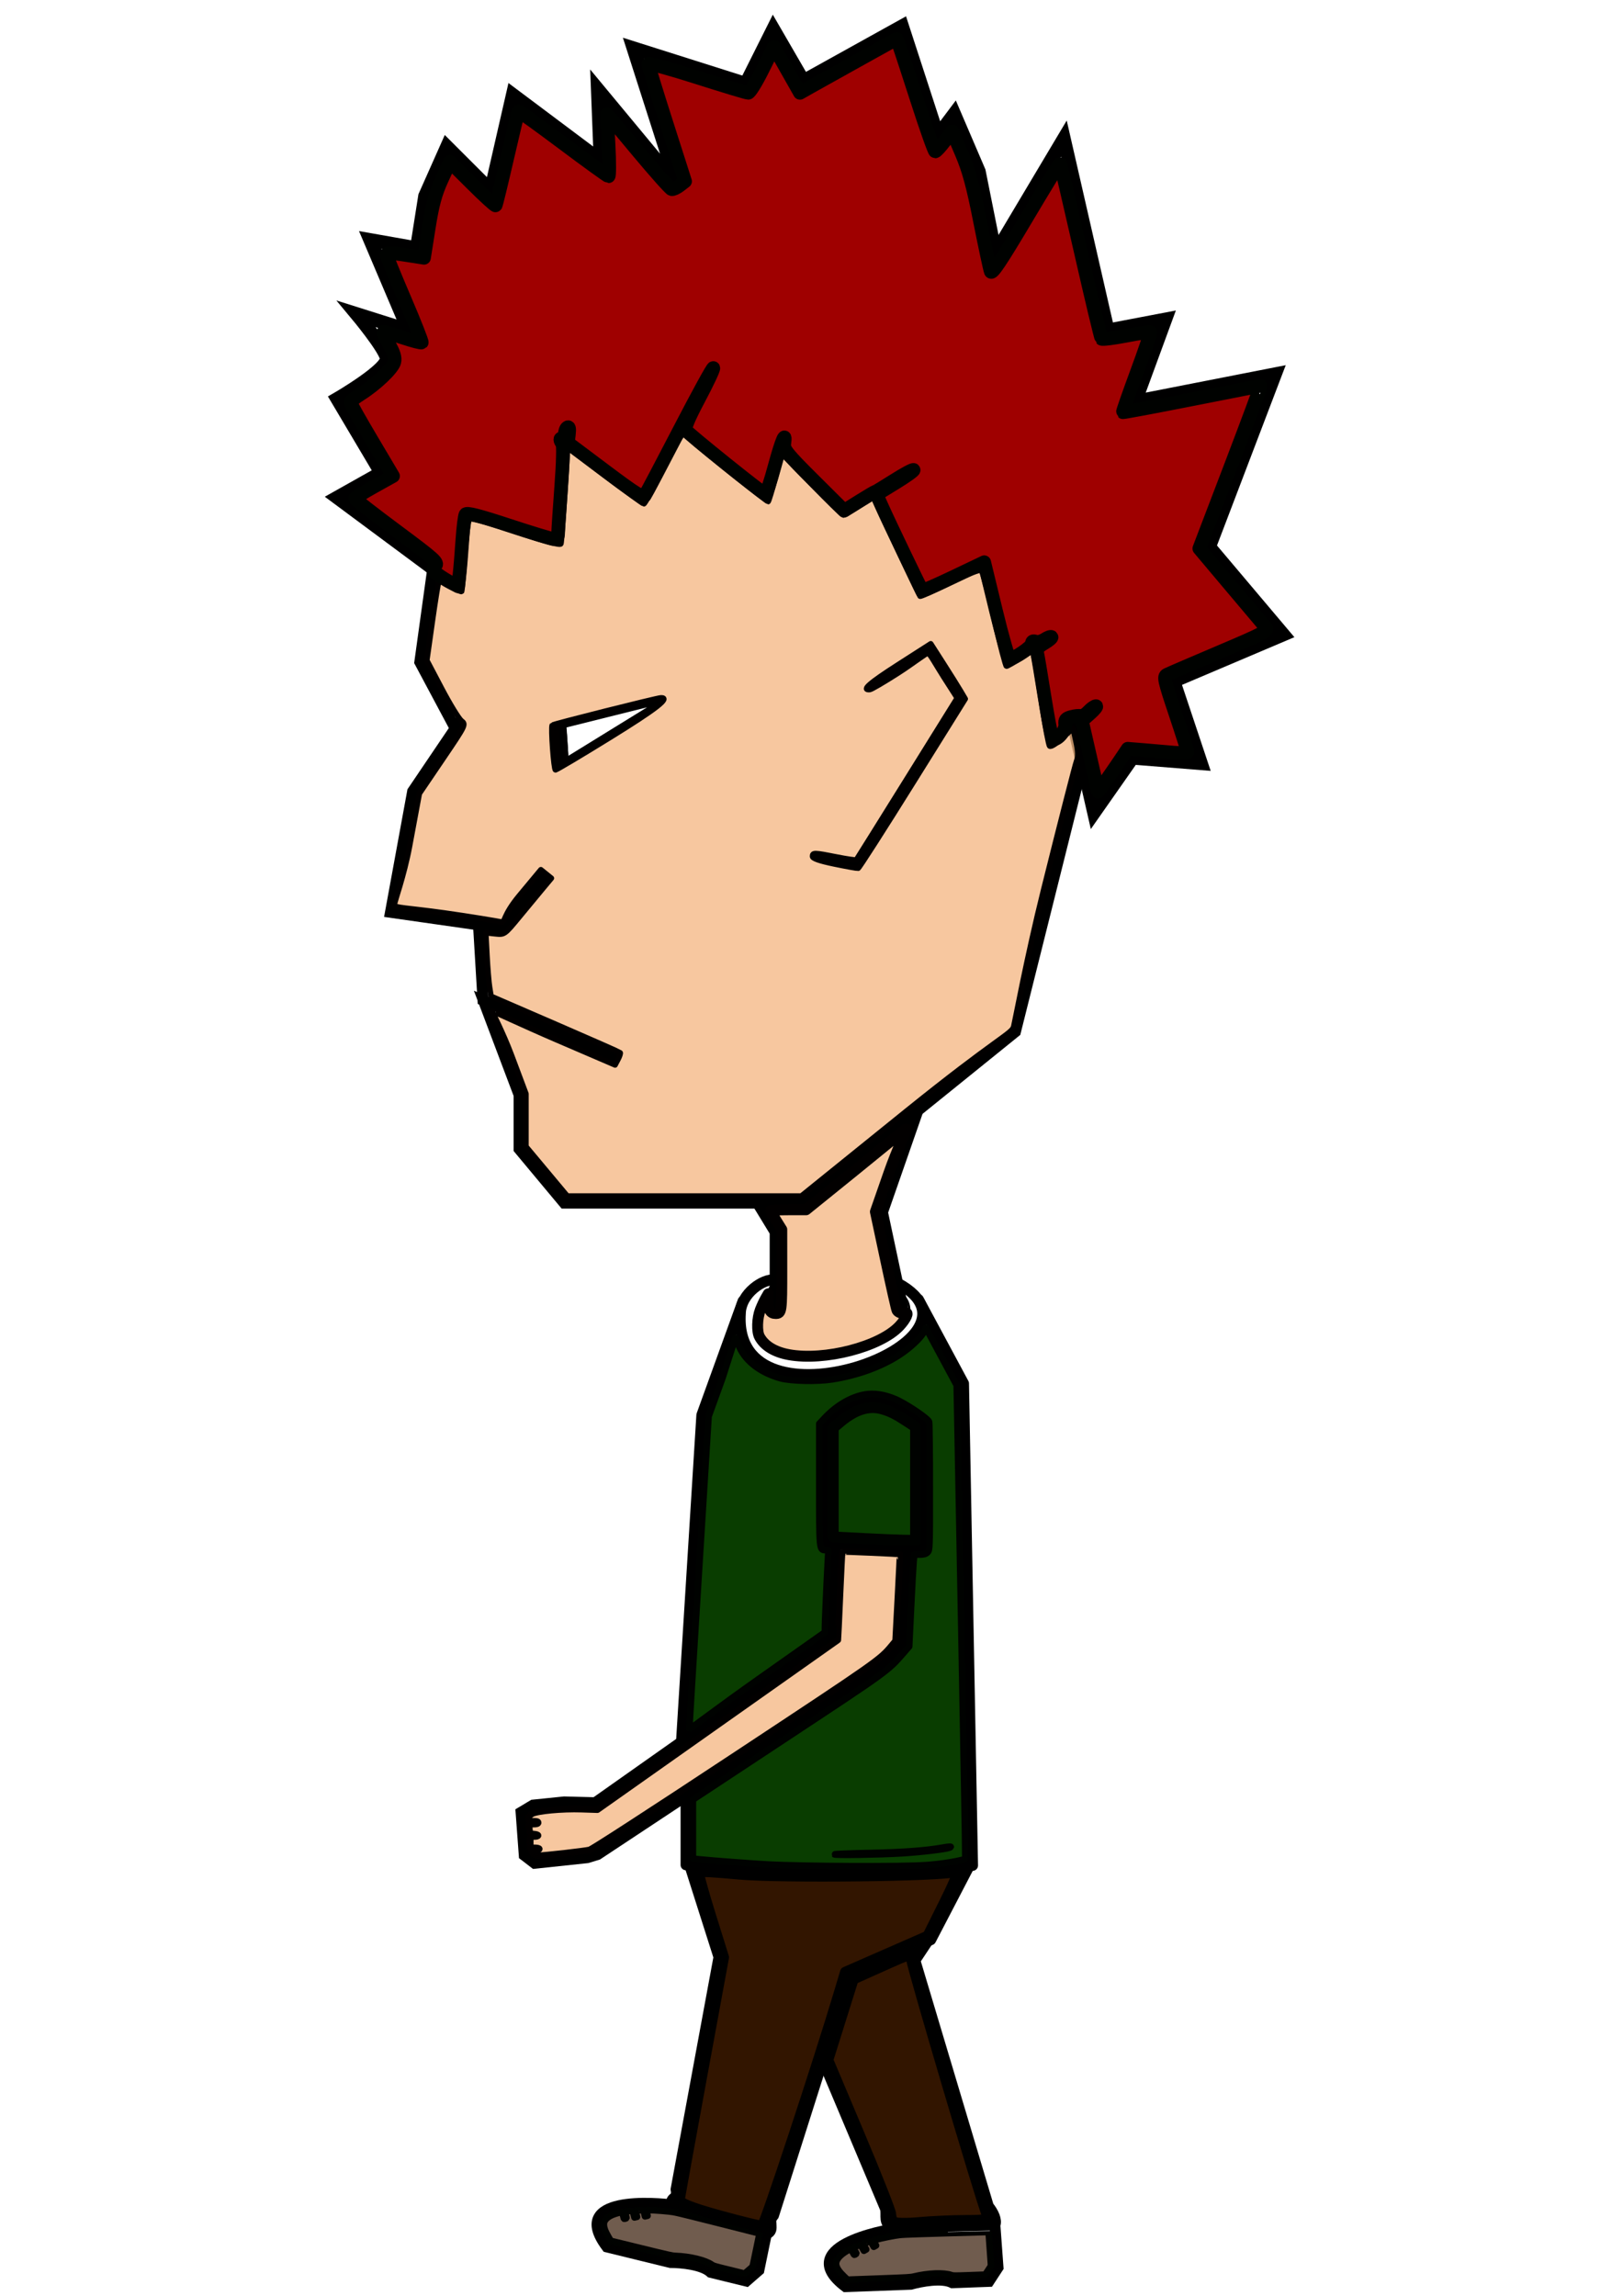 <?xml version="1.0" encoding="UTF-8" standalone="no"?>
<!-- Created with Inkscape (http://www.inkscape.org/) -->

<svg
   xmlns:dc="http://purl.org/dc/elements/1.1/"
   xmlns:cc="http://creativecommons.org/ns#"
   xmlns:rdf="http://www.w3.org/1999/02/22-rdf-syntax-ns#"
   xmlns:svg="http://www.w3.org/2000/svg"
   xmlns="http://www.w3.org/2000/svg"
   xmlns:sodipodi="http://sodipodi.sourceforge.net/DTD/sodipodi-0.dtd"
   xmlns:inkscape="http://www.inkscape.org/namespaces/inkscape"
   width="744.094"
   height="1052.362"
   id="svg2"
   inkscape:label="Pozadí"
   version="1.1"
   inkscape:version="0.48.4 r9939"
   sodipodi:docname="3.zlý panáček_krok2.svg">
  <defs
     id="defs4812">
    <inkscape:path-effect
       effect="skeletal"
       id="path-effect4467"
       is_visible="true"
       pattern="m -43.803,330.573 c 0,-2.76 2.24,-5 5,-5 2.76,0 5,2.24 5,5 0,2.76 -2.24,5 -5,5 -2.76,0 -5,-2.24 -5,-5 z"
       copytype="single_stretched"
       prop_scale="1"
       scale_y_rel="false"
       spacing="0"
       normal_offset="0"
       tang_offset="0"
       prop_units="false"
       vertical_pattern="false"
       fuse_tolerance="0" />
    <inkscape:path-effect
       effect="skeletal"
       id="path-effect4463"
       is_visible="true"
       pattern="m -43.803,330.573 c 0,-2.76 2.24,-5 5,-5 2.76,0 5,2.24 5,5 0,2.76 -2.24,5 -5,5 -2.76,0 -5,-2.24 -5,-5 z"
       copytype="single_stretched"
       prop_scale="1"
       scale_y_rel="false"
       spacing="0"
       normal_offset="0"
       tang_offset="0"
       prop_units="false"
       vertical_pattern="false"
       fuse_tolerance="0" />
    <inkscape:path-effect
       effect="skeletal"
       id="path-effect4459"
       is_visible="true"
       pattern="m -43.803,330.573 c 0,-2.76 2.24,-5 5,-5 2.76,0 5,2.24 5,5 0,2.76 -2.24,5 -5,5 -2.76,0 -5,-2.24 -5,-5 z"
       copytype="single_stretched"
       prop_scale="1"
       scale_y_rel="false"
       spacing="0"
       normal_offset="0"
       tang_offset="0"
       prop_units="false"
       vertical_pattern="false"
       fuse_tolerance="0" />
    <inkscape:path-effect
       effect="skeletal"
       id="path-effect4455"
       is_visible="true"
       pattern="m -43.803,330.573 c 0,-2.76 2.24,-5 5,-5 2.76,0 5,2.24 5,5 0,2.76 -2.24,5 -5,5 -2.76,0 -5,-2.24 -5,-5 z"
       copytype="single_stretched"
       prop_scale="1"
       scale_y_rel="false"
       spacing="0"
       normal_offset="0"
       tang_offset="0"
       prop_units="false"
       vertical_pattern="false"
       fuse_tolerance="0" />
    <inkscape:path-effect
       effect="skeletal"
       id="path-effect4447"
       is_visible="true"
       pattern="m -43.803,330.573 c 0,-2.76 2.24,-5 5,-5 2.76,0 5,2.24 5,5 0,2.76 -2.24,5 -5,5 -2.76,0 -5,-2.24 -5,-5 z"
       copytype="single_stretched"
       prop_scale="1"
       scale_y_rel="false"
       spacing="0"
       normal_offset="0"
       tang_offset="0"
       prop_units="false"
       vertical_pattern="false"
       fuse_tolerance="0" />
    <inkscape:path-effect
       effect="skeletal"
       id="path-effect4443"
       is_visible="true"
       pattern="m -43.803,330.573 c 0,-2.76 2.24,-5 5,-5 2.76,0 5,2.24 5,5 0,2.76 -2.24,5 -5,5 -2.76,0 -5,-2.24 -5,-5 z"
       copytype="single_stretched"
       prop_scale="1"
       scale_y_rel="false"
       spacing="0"
       normal_offset="0"
       tang_offset="0"
       prop_units="false"
       vertical_pattern="false"
       fuse_tolerance="0" />
    <inkscape:path-effect
       effect="skeletal"
       id="path-effect4439"
       is_visible="true"
       pattern="m -43.803,330.573 c 0,-2.76 2.24,-5 5,-5 2.76,0 5,2.24 5,5 0,2.76 -2.24,5 -5,5 -2.76,0 -5,-2.24 -5,-5 z"
       copytype="single_stretched"
       prop_scale="1"
       scale_y_rel="false"
       spacing="0"
       normal_offset="0"
       tang_offset="0"
       prop_units="false"
       vertical_pattern="false"
       fuse_tolerance="0" />
  </defs>
  <sodipodi:namedview
     id="base"
     pagecolor="#ffffff"
     bordercolor="#666666"
     borderopacity="1.0"
     inkscape:pageopacity="0.0"
     inkscape:pageshadow="2"
     inkscape:zoom="0.62240929"
     inkscape:cx="372.04724"
     inkscape:cy="526.18109"
     inkscape:document-units="px"
     inkscape:current-layer="layer1"
     showgrid="false"
     inkscape:window-width="1440"
     inkscape:window-height="850"
     inkscape:window-x="-8"
     inkscape:window-y="-8"
     inkscape:window-maximized="1" />
  <g
     inkscape:label="Vrstva 1"
     inkscape:groupmode="layer"
     id="layer1">
    <path
       style="fill:none;stroke:#000000;stroke-width:5;stroke-linecap:round;stroke-linejoin:round;stroke-miterlimit:4;stroke-opacity:1;stroke-dasharray:none"
       d="m 420.526,509.938 -15.926,45.732 9.23,43.418"
       id="path4500"
       inkscape:connector-curvature="0"
       sodipodi:nodetypes="ccc" />
    <path
       style="fill:none;stroke:#000000;stroke-width:5;stroke-linecap:round;stroke-linejoin:round;stroke-miterlimit:4;stroke-opacity:1;stroke-dasharray:none"
       d="m 347.439,551.756 7.937,13.015 0,34.317"
       id="path4502"
       inkscape:connector-curvature="0"
       sodipodi:nodetypes="ccc" />
    <path
       style="fill:none;stroke:#000000;stroke-width:1px;stroke-linecap:butt;stroke-linejoin:miter;stroke-opacity:1"
       d="m 354.799,587.761 c -41.589,57.972 87.033,31.743 57.684,4.032"
       id="path4506"
       inkscape:connector-curvature="0"
       sodipodi:nodetypes="cc" />
    <path
       sodipodi:nodetypes="ccc"
       inkscape:connector-curvature="0"
       id="path4508"
       d="m 355.174,586.768 c -5.074,-0.926 -15.585,6.184 -15.74,15.302 -3.782,57.654 120.836,12.669 72.399,-13.733"
       style="fill:none;stroke:#000000;stroke-width:5;stroke-linecap:butt;stroke-linejoin:miter;stroke-miterlimit:4;stroke-opacity:1;stroke-dasharray:none" />
    <path
       style="fill:none;stroke:#000000;stroke-width:1px;stroke-linecap:butt;stroke-linejoin:miter;stroke-opacity:1"
       d="m 197.378,262.379 13.827,8.372 2.514,-35.582 42.739,14.652 3.771,-54.42"
       id="path4965"
       inkscape:connector-curvature="0" />
    <path
       style="fill:none;stroke:#000000;stroke-width:1px;stroke-linecap:butt;stroke-linejoin:miter;stroke-opacity:1"
       d="m 256.459,201.172 38.775,29.392 32.09,-62.792"
       id="path4967"
       inkscape:connector-curvature="0" />
    <path
       style="fill:none;stroke:#000000;stroke-width:1px;stroke-linecap:butt;stroke-linejoin:miter;stroke-opacity:1"
       d="m 311.768,196.657 40.225,32.652 7.542,-28.884"
       id="path4969"
       inkscape:connector-curvature="0"
       sodipodi:nodetypes="ccc" />
    <path
       style="fill:none;stroke:#000000;stroke-width:1px;stroke-linecap:butt;stroke-linejoin:miter;stroke-opacity:1"
       d="m 357.233,205.448 29.232,30.14 33.408,-20.786"
       id="path4971"
       inkscape:connector-curvature="0" />
    <path
       style="fill:none;stroke:#000000;stroke-width:1px;stroke-linecap:butt;stroke-linejoin:miter;stroke-opacity:1"
       d="m 399.982,225.541 22.459,47.235 28.369,-14.17 10.638,46.054 21.277,-12.99"
       id="path4973"
       inkscape:connector-curvature="0" />
    <path
       style="fill:none;stroke:#000000;stroke-width:1px;stroke-linecap:butt;stroke-linejoin:miter;stroke-opacity:1"
       d="m 473.925,293.357 7.542,48.978 21.37,-18.838"
       id="path4975"
       inkscape:connector-curvature="0" />
    <path
       style="fill:none;stroke:#000000;stroke-width:6.25;stroke-linecap:butt;stroke-linejoin:miter;stroke-miterlimit:4;stroke-opacity:1;stroke-dasharray:none"
       d="m 491.523,328.521 10.056,43.955 17.598,-25.117 31.426,2.512 -12.57,-37.675 50.281,-21.349 -33.94,-40.187 30.169,-79.118 -64.109,12.558 13.827,-37.675 -26.398,5.023 -20.112,-87.909 -31.426,52.746 -7.542,-37.675 -11.313,-26.373 -7.542,10.047 -16.341,-50.234 -45.253,25.117 -13.827,-23.861 -12.57,25.117 -51.538,-16.326 20.112,62.792 -36.454,-43.955 1.257,32.652 -40.225,-30.14 -10.056,43.955 -20.112,-20.094 -10.056,22.605 -3.771,23.861 -21.37,-3.768 17.598,41.443 -23.884,-7.535 c 0,0 12.57,15.07 13.827,20.094 1.257,5.023 -22.627,18.838 -22.627,18.838 l 20.112,33.908 -20.112,11.303 43.996,32.652"
       id="path4977"
       inkscape:connector-curvature="0"
       sodipodi:nodetypes="ccccccccccccccccccccccccccccccccscccc" />
    <path
       style="fill:none;stroke:#000000;stroke-width:5;stroke-linecap:butt;stroke-linejoin:miter;stroke-miterlimit:4;stroke-opacity:1;stroke-dasharray:none"
       d="m 198.152,262.402 -5.689,41.079 16.55,31.003"
       id="path3051"
       inkscape:connector-curvature="0"
       sodipodi:nodetypes="ccc" />
    <path
       style="fill:none;stroke:#000000;stroke-width:5;stroke-linecap:butt;stroke-linejoin:miter;stroke-miterlimit:4;stroke-opacity:1;stroke-dasharray:none"
       d="m 211.082,330.35 -21.905,32.404 -10.162,55.438 50.686,7.234 20.688,-24.802"
       id="path3053"
       inkscape:connector-curvature="0"
       sodipodi:nodetypes="ccccc" />
    <path
       style="fill:none;stroke:#000000;stroke-width:5;stroke-linecap:butt;stroke-linejoin:miter;stroke-miterlimit:4;stroke-opacity:1;stroke-dasharray:none"
       d="m 219.357,423.875 2.069,34.62 62.064,26.869 -61.806,-26.611 16.292,43.146 0,24.802 20.688,24.802 109.647,0 97.234,-78.541 31.032,-124.012"
       id="path3055"
       inkscape:connector-curvature="0"
       sodipodi:nodetypes="cccccccccc" />
    <path
       style="fill:none;stroke:#000000;stroke-width:5;stroke-linecap:round;stroke-linejoin:round;stroke-miterlimit:4;stroke-opacity:1;stroke-dasharray:none"
       d="m 314.523,823.296 0,31.52 c 41.089,4.417 88.903,5.473 131.369,0.258 l -4.138,-220.896 -20.688,-38.495"
       id="path3059"
       inkscape:connector-curvature="0"
       sodipodi:nodetypes="ccccc" />
    <path
       style="fill:none;stroke:#000000;stroke-width:5;stroke-linecap:round;stroke-linejoin:round;stroke-miterlimit:4;stroke-opacity:1;stroke-dasharray:none"
       d="m 378.656,653.813 c 18.429,-20.142 31.43,-10.453 44.479,-1.033 l 0,56.839 -44.479,-2.067 z"
       id="path3061"
       inkscape:connector-curvature="0"
       sodipodi:nodetypes="ccccc" />
    <path
       style="fill:none;stroke:#000000;stroke-width:5;stroke-linecap:round;stroke-linejoin:round;stroke-miterlimit:4;stroke-opacity:1;stroke-dasharray:none"
       d="m 316.071,854.506 13.548,42.589 -19.676,106.507 c 0.446,1.862 0.004,2.947 -0.702,3.801 -1.547,0.835 -1.794,2.38 -0.846,4.579 l 43.717,11.7 c 1.91,-1.104 1.343,-2.855 1.375,-4.45 -0.211,-1.109 -0.141,-2.276 1.143,-3.699 l 34.936,-110.059 37.131,-16.311 17.575,-33.742"
       id="path3063"
       inkscape:connector-curvature="0"
       sodipodi:nodetypes="ccccccccccc" />
    <path
       style="fill:none;stroke:#000000;stroke-width:5;stroke-linecap:butt;stroke-linejoin:miter;stroke-miterlimit:4;stroke-opacity:1;stroke-dasharray:none"
       d="m 351.908,1021.284 -3.978,19.339 -5.739,4.99 -16.338,-3.997 c -3.932,-3.677 -13.646,-4.498 -18.472,-4.519 l -29.133,-7.128 c -17.935,-23.807 22.586,-20.309 31.032,-19.114"
       id="path3067"
       inkscape:connector-curvature="0"
       sodipodi:nodetypes="ccccccc" />
    <path
       style="fill:none;stroke:#000000;stroke-width:5;stroke-linecap:butt;stroke-linejoin:miter;stroke-miterlimit:4;stroke-opacity:1;stroke-dasharray:none"
       d="m 382.984,707.216 -1.829,42.749 -108.252,76.363 -14.263,-0.365 -14.263,1.461 -5.486,3.288 1.463,19.73 4.754,3.654 24.137,-2.558 4.754,-1.461 130.927,-86.593 8.777,-9.865 2.286,-44.21"
       id="path3069"
       inkscape:connector-curvature="0"
       sodipodi:nodetypes="ccccccccccccc" />
    <path
       style="fill:none;stroke:#000000;stroke-width:1;stroke-linecap:butt;stroke-linejoin:miter;stroke-miterlimit:4;stroke-opacity:1;stroke-dasharray:none"
       d="m 239.623,835.827 7.314,-0.365"
       id="path3071"
       inkscape:connector-curvature="0" />
    <path
       style="fill:none;stroke:#000000;stroke-width:1;stroke-linecap:butt;stroke-linejoin:miter;stroke-miterlimit:4;stroke-opacity:1;stroke-dasharray:none"
       d="m 239.623,841.308 7.314,0"
       id="path3073"
       inkscape:connector-curvature="0" />
    <path
       style="fill:none;stroke:#000000;stroke-width:1;stroke-linecap:butt;stroke-linejoin:miter;stroke-miterlimit:4;stroke-opacity:1;stroke-dasharray:none"
       d="m 240.158,847.519 6.976,0"
       id="path3075"
       inkscape:connector-curvature="0" />
    <path
       style="fill:none;stroke:#000000;stroke-width:5;stroke-linecap:round;stroke-linejoin:round;stroke-miterlimit:4;stroke-opacity:1;stroke-dasharray:none"
       d="m 312.454,797.977 9.31,-149.331 18.878,-52.188"
       id="path3077"
       inkscape:connector-curvature="0"
       sodipodi:nodetypes="ccc" />
    <path
       style="fill:none;stroke:#000000;stroke-width:2.5;stroke-linecap:butt;stroke-linejoin:miter;stroke-miterlimit:4;stroke-opacity:1;stroke-dasharray:none"
       d="m 255.562,351.018 -1.034,-17.568 49.651,-12.401 z"
       id="path3083"
       inkscape:connector-curvature="0"
       sodipodi:nodetypes="cccc" />
    <path
       style="fill:none;stroke:#000000;stroke-width:2.5;stroke-linecap:butt;stroke-linejoin:miter;stroke-miterlimit:4;stroke-opacity:1;stroke-dasharray:none"
       d="m 397.275,315.882 28.963,-18.602 14.482,22.735 -47.583,76.474 -20.688,-4.134"
       id="path3085"
       inkscape:connector-curvature="0" />
    <path
       style="fill:none;stroke:#000000;stroke-width:1px;stroke-linecap:butt;stroke-linejoin:miter;stroke-opacity:1"
       d="m 259.182,332.417 1.034,16.018"
       id="path3087"
       inkscape:connector-curvature="0" />
    <path
       style="fill:#000000;fill-opacity:1;fill-rule:nonzero;stroke:#020000;stroke-width:2.2;stroke-linecap:round;stroke-linejoin:round;stroke-miterlimit:4;stroke-opacity:1;stroke-dasharray:none"
       d="m 255.669,342.004 c -0.204,-4.11 -0.239,-7.687 -0.077,-7.947 0.161,-0.261 0.866,-0.584 1.566,-0.717 1.429,-0.273 1.479,-0.044 2.12,9.727 0.302,4.608 0.283,4.715 -0.999,5.555 -0.719,0.471 -1.517,0.856 -1.773,0.856 -0.256,0 -0.633,-3.363 -0.836,-7.473 z"
       id="path3089"
       inkscape:connector-curvature="0" />
    <path
       style="fill:none;stroke:#000000;stroke-width:0.5;stroke-linecap:round;stroke-linejoin:miter;stroke-miterlimit:4;stroke-opacity:1;stroke-dasharray:none"
       d="m 373.214,849.949 c 31.786,3.243 42.872,2.537 53.35,1.715"
       id="path3865"
       inkscape:connector-curvature="0"
       sodipodi:nodetypes="cc" />
    <path
       style="fill:none;stroke:#000000;stroke-width:1px;stroke-linecap:butt;stroke-linejoin:miter;stroke-opacity:1"
       d="m 283.03,1011.203 c 2.702,0.182 2.984,3.223 3.667,5.787"
       id="path3883"
       inkscape:connector-curvature="0"
       sodipodi:nodetypes="cc" />
    <path
       style="fill:none;stroke:#000000;stroke-width:1px;stroke-linecap:butt;stroke-linejoin:miter;stroke-opacity:1"
       d="m 292.641,1010.006 c 2.702,0.182 2.984,3.223 3.667,5.787"
       id="path3883-1"
       inkscape:connector-curvature="0"
       sodipodi:nodetypes="cc" />
    <path
       style="fill:none;stroke:#000000;stroke-width:1;stroke-linecap:butt;stroke-linejoin:miter;stroke-miterlimit:4;stroke-opacity:1;stroke-dasharray:none"
       d="m 287.81,1010.517 c 2.702,0.182 2.984,3.223 3.667,5.787"
       id="path3883-7"
       inkscape:connector-curvature="0"
       sodipodi:nodetypes="cc" />
    <path
       style="fill:#f4b581;fill-opacity:0.761;fill-rule:nonzero;stroke:#020000;stroke-width:2.5;stroke-linecap:round;stroke-linejoin:round;stroke-miterlimit:4;stroke-opacity:1;stroke-dasharray:none"
       d="m 250.616,536.891 -9.476,-11.334 0,-12.097 0,-12.097 -6.724,-17.919 c -3.698,-9.856 -8.802,-19.741 -8.802,-19.935 0,-0.194 14.297,6.564 29.231,12.987 l 27.153,11.678 1.374,-2.618 c 0.756,-1.44 1.183,-2.809 0.949,-3.043 -0.234,-0.234 -13.644,-6.146 -29.8,-13.137 l -29.375,-12.712 -0.664,-4.081 c -0.365,-2.245 -0.908,-8.785 -1.207,-14.535 l -0.544,-10.454 4.291,0.46 c 4.266,0.458 4.329,0.414 10.958,-7.631 3.667,-4.45 8.503,-10.29 10.745,-12.978 l 4.078,-4.886 -2.416,-1.954 -2.416,-1.954 -9.824,11.811 c -7.823,9.405 -6.516,12.543 -8.209,12.157 -1.169,-0.267 -15.06,-2.597 -26.296,-4.161 -16.783,-2.337 -22.922,-2.306 -22.916,-3.654 0.004,-0.902 4.534,-13.4 7.019,-26.757 l 4.518,-24.286 10.725,-15.824 c 10.676,-15.754 10.715,-15.832 8.54,-17.568 -1.202,-0.959 -5.256,-7.578 -9.009,-14.708 l -6.824,-12.964 2.539,-17.94 c 1.396,-9.867 2.741,-18.142 2.987,-18.388 0.247,-0.246 2.601,0.812 5.231,2.352 2.631,1.54 4.959,2.624 5.174,2.409 0.215,-0.215 0.897,-7.577 1.514,-16.36 0.618,-8.783 1.544,-16.39 2.06,-16.905 0.559,-0.559 9.119,1.793 21.252,5.839 13.837,4.614 20.445,6.382 20.721,5.544 0.223,-0.677 1.013,-10.897 1.754,-22.713 l 1.348,-21.482 17.068,12.946 c 9.387,7.12 17.414,12.95 17.837,12.956 0.423,0.006 3.991,-6.384 7.929,-14.199 3.938,-7.815 7.865,-15.14 8.727,-16.277 1.542,-2.034 1.621,-2.016 5.001,1.139 3.926,3.665 34.677,28.314 35.323,28.314 0.234,0 1.741,-4.956 3.348,-11.013 l 2.922,-11.013 13.756,14.113 c 7.566,7.762 14.058,14.113 14.427,14.113 0.369,0 3.637,-1.872 7.262,-4.159 l 6.591,-4.159 3.456,7.518 c 7.515,16.35 17.49,37.512 17.889,37.954 0.232,0.257 6.451,-2.516 13.819,-6.162 8.386,-4.149 13.742,-6.257 14.318,-5.634 0.507,0.547 3.149,10.645 5.871,22.439 2.723,11.794 5.245,21.444 5.605,21.444 0.36,0 3.194,-1.602 6.296,-3.559 l 5.641,-3.559 0.697,2.784 c 0.383,1.531 1.961,11.155 3.506,21.386 1.545,10.231 3.193,19.026 3.661,19.544 0.488,0.541 2.953,-0.993 5.783,-3.6 l 4.933,-4.542 1.359,6.118 c 0.965,4.345 1.053,6.885 0.306,8.767 -0.579,1.457 -7.371,27.994 -15.094,58.971 -7.722,30.977 -13.233,60.895 -13.771,62.927 -0.861,3.258 -7.861,5.339 -49.795,39.203 l -47.571,38.416 -53.642,0 -53.642,0 z m 167.755,-177.783 24.174,-38.754 -2.138,-3.617 c -1.176,-1.989 -4.737,-7.675 -7.913,-12.635 l -5.774,-9.018 -14.869,9.535 c -13.318,8.54 -17.068,11.836 -13.066,11.485 0.731,-0.064 6.595,-3.499 13.031,-7.634 6.436,-4.135 12.742,-9.032 13.565,-9.096 0.825,-0.064 3.9,5.667 7.298,10.971 l 6.167,9.626 -22.943,36.878 c -12.618,20.283 -23.111,37.061 -23.316,37.283 -0.205,0.223 -4.225,-0.359 -8.933,-1.293 -10.382,-2.059 -11.146,-2.078 -11.146,-0.279 0,0.961 3.244,2.087 10.085,3.499 5.547,1.145 10.427,2.019 10.844,1.942 0.417,-0.077 11.637,-17.579 24.933,-38.894 z M 279.654,338.04 c 21.307,-13.162 27.868,-18.265 23.367,-18.176 -1.746,0.035 -49.526,12.045 -49.844,12.529 -0.698,1.063 0.718,20.514 1.492,20.514 0.505,0 11.748,-6.69 24.984,-14.867 z"
       id="path3796"
       inkscape:connector-curvature="0"
       sodipodi:nodetypes="ccccssscssscsscssscccscscscssscssssssscscscssssscssscscssssscsssscssssscccccscsscscscscscssscsscss" />
    <path
       style="fill:#f4b581;fill-opacity:0.761;fill-rule:nonzero;stroke:#020000;stroke-width:5;stroke-linecap:round;stroke-linejoin:round;stroke-miterlimit:4;stroke-opacity:1;stroke-dasharray:none"
       d="m 361.714,620.959 c -6.554,-1.188 -11.226,-4.027 -13.495,-8.202 -1.309,-2.408 -1.128,-8.531 0.366,-12.383 0.642,-1.654 1.723,-3.98 2.402,-5.167 l 1.236,-2.159 0.006,3.488 c 0.008,3.893 1.006,5.555 3.339,5.555 2.778,0 2.875,-0.691 2.863,-20.396 l -0.011,-18.099 -2.575,-4.126 c -1.416,-2.269 -2.575,-4.304 -2.575,-4.521 0,-0.218 3.666,-0.398 8.146,-0.4 l 8.146,-0.005 21.981,-17.769 c 12.09,-9.773 24.148,-19.763 24.256,-19.66 0.108,0.103 -4.71,10.379 -8.169,20.295 l -6.288,18.029 4.717,22.159 c 2.594,12.187 4.934,22.565 5.201,23.062 0.544,1.015 2.635,1.698 3.815,1.246 1.869,-0.717 0.307,2.729 -2.688,5.927 -8.911,9.518 -34.302,16.096 -50.672,13.129 l 0,0 z"
       id="path3798"
       inkscape:connector-curvature="0"
       sodipodi:nodetypes="csssccssccsccscscscssccc" />
    <path
       style="fill:#f4b581;fill-opacity:0.761;fill-rule:nonzero;stroke:#020000;stroke-width:3;stroke-linecap:round;stroke-linejoin:round;stroke-miterlimit:4;stroke-opacity:1;stroke-dasharray:none"
       d="m 244.48,849.685 c -1.236,-1.365 -1.076,-1.639 0.954,-1.639 0.996,0 1.81,-0.233 1.81,-0.517 0,-0.284 -0.931,-0.517 -2.069,-0.517 l -2.069,0 0,-2.584 0,-2.584 1.81,0 c 2.427,0 2.321,-0.929 -0.129,-1.131 -1.883,-0.156 -1.944,-0.225 -2.099,-2.356 l -0.159,-2.196 2.099,0 c 1.406,0 2.099,-0.228 2.099,-0.69 0,-0.475 -0.686,-0.677 -2.198,-0.646 -1.999,0.041 -2.198,-0.07 -2.198,-1.218 0,-0.865 0.502,-1.556 1.594,-2.193 2.294,-1.338 13.755,-2.405 22.714,-2.113 l 7.241,0.236 55.082,-38.873 c 30.295,-21.38 55.121,-38.898 55.167,-38.929 0.047,-0.03 0.479,-9.124 0.96,-20.207 0.481,-11.084 0.946,-20.229 1.034,-20.323 0.156,-0.168 26.261,0.973 26.476,1.157 0.06,0.051 -0.366,9.034 -0.947,19.962 l -1.056,19.868 -1.718,2.069 c -5.442,6.553 -6.055,6.984 -71.641,50.297 -40.261,26.588 -65.694,43.073 -66.978,43.411 -2.056,0.541 -20.781,2.662 -23.501,2.662 -0.783,0 -1.808,-0.425 -2.279,-0.945 z"
       id="path3806"
       inkscape:connector-curvature="0" />
    <path
       style="fill:#093d00;fill-opacity:1;fill-rule:nonzero;stroke:#000200;stroke-width:5;stroke-linecap:round;stroke-linejoin:round;stroke-miterlimit:4;stroke-opacity:1;stroke-dasharray:none"
       d="m 396.748,705.272 c -6.827,-0.361 -12.937,-0.677 -13.577,-0.701 l -1.164,-0.045 0,-25.022 0,-25.022 3.491,-2.907 c 6.723,-5.599 12.966,-7.473 19.027,-5.713 3.798,1.103 6.129,2.267 11.229,5.607 l 4.008,2.625 0,25.991 0,25.991 -5.301,-0.074 c -2.916,-0.041 -10.887,-0.369 -17.714,-0.73 z"
       id="path3812"
       inkscape:connector-curvature="0" />
    <path
       style="fill:#093d00;fill-opacity:1;fill-rule:nonzero;stroke:#000200;stroke-width:3;stroke-linecap:round;stroke-linejoin:round;stroke-miterlimit:4;stroke-opacity:1;stroke-dasharray:none"
       d="m 352.594,854.678 c -8.115,-0.445 -25.289,-1.732 -31.679,-2.373 l -3.233,-0.325 0,-13.518 0,-13.518 44.092,-29.098 c 45.025,-29.714 45.345,-29.946 52.163,-37.789 l 2.9,-3.336 0.861,-17.827 c 0.474,-9.805 1,-19.28 1.169,-21.056 l 0.307,-3.229 2.526,0 c 1.836,0 2.808,-0.282 3.56,-1.033 1.01,-1.009 1.034,-1.718 1.027,-29.84 -0.004,-15.844 -0.15,-29.339 -0.324,-29.989 -0.403,-1.504 -10.664,-8.4 -15.543,-10.446 -5.113,-2.144 -9.688,-2.83 -13.938,-2.091 -6.308,1.098 -13.037,5.045 -18.446,10.823 l -2.428,2.593 0,27.81 c 0,30.345 -0.023,30.107 2.902,30.107 l 1.291,0 -0.302,5.555 c -0.497,9.128 -1.302,27.616 -1.303,29.936 l -8.6e-4,2.163 -30.84,21.755 c -16.962,11.965 -31.132,22.742 -31.265,22.609 -0.133,-0.133 1.93,-33.282 4.362,-72.324 l 4.422,-70.985 6.31,-17.427 5.945,-18.523 1.955,4.343 c 2.993,6.65 10.035,11.707 18.682,14.107 4.821,1.338 16.861,1.606 23.737,0.529 11.593,-1.816 22.623,-5.823 30.873,-11.215 4.923,-3.218 9.818,-7.811 11.207,-10.515 l 0.935,-1.821 7.051,13.121 7.051,13.121 2.05,108.447 c 1.127,59.646 1.98,108.525 1.896,108.621 -0.273,0.308 -6.927,2.003 -17.273,2.848 -11.835,0.966 -59.547,0.513 -72.698,-0.208 z m 60.513,-5.133 c 8.831,-0.523 20.401,-1.88 22.189,-2.602 1.533,-0.619 0.09,-0.617 -3.346,0.005 -7.363,1.333 -18.188,2.124 -33.177,2.424 -9.021,0.18 -16.314,0.47 -16.206,0.644 0.27,0.437 20.466,0.125 30.54,-0.472 l 0,3e-5 z"
       id="path3822"
       inkscape:connector-curvature="0"
       sodipodi:nodetypes="cscccsscsscssscssscsscsccscscccssssscccscscccscscccc" />
    <path
       style="fill:#321500;fill-opacity:0.694;fill-rule:nonzero;stroke:#000200;stroke-width:3;stroke-linecap:round;stroke-linejoin:round;stroke-miterlimit:4;stroke-opacity:1;stroke-dasharray:none"
       d="m 278.892,1025.229 c -1.548,-2.632 -2.142,-4.389 -2.014,-5.958 0.173,-2.131 2.522,-3.863 6.666,-4.914 l 1.691,-0.429 0.256,0.87 c 0.141,0.479 0.323,1.199 0.404,1.601 0.146,0.72 0.156,0.729 0.717,0.594 0.313,-0.076 0.583,-0.198 0.601,-0.272 0.019,-0.075 -0.123,-0.748 -0.313,-1.499 -0.19,-0.75 -0.262,-1.412 -0.158,-1.47 0.319,-0.18 3.044,-0.408 3.24,-0.272 0.102,0.07 0.345,0.768 0.54,1.55 l 0.354,1.421 0.589,-0.142 0.589,-0.142 -0.32,-1.385 c -0.176,-0.762 -0.31,-1.424 -0.299,-1.471 0.011,-0.048 0.599,-0.112 1.306,-0.145 2.449,-0.112 2.215,-0.234 2.612,1.36 l 0.353,1.415 0.59,-0.142 0.59,-0.142 -0.281,-1.211 c -0.155,-0.666 -0.234,-1.24 -0.177,-1.274 0.368,-0.223 5.803,0.054 10.11,0.516 2.856,0.306 3.166,0.378 22.269,5.187 10.655,2.683 19.374,4.887 19.374,4.899 5.8e-4,0.154 -2.651,13.082 -2.873,14.003 l -0.302,1.256 -1.81,1.566 -1.81,1.566 -7.084,-1.733 c -6.607,-1.616 -7.137,-1.772 -7.879,-2.295 -2.998,-2.118 -9.959,-3.818 -16.696,-4.074 -1.632,-0.064 -2.653,-0.289 -15.726,-3.488 l -13.98,-3.421 -1.131,-1.922 0,0 z"
       id="path3828"
       inkscape:connector-curvature="0"
       sodipodi:nodetypes="cccccccccccccccccsccccsccccccccsccccccc" />
    <path
       style="fill:#9f0000;fill-opacity:1;fill-rule:nonzero;stroke:#000200;stroke-width:6.25;stroke-linecap:round;stroke-linejoin:round;stroke-miterlimit:4;stroke-opacity:1;stroke-dasharray:none"
       d="m 499.731,346.653 -3.711,-16.242 3.781,-3.341 c 2.08,-1.837 3.28,-3.36 2.668,-3.384 -0.612,-0.024 -2.174,1.086 -3.472,2.466 -1.298,1.38 -2.892,2.312 -3.542,2.072 -0.651,-0.24 -2.579,-0.055 -4.286,0.411 -2.512,0.687 -3.045,1.333 -2.8,3.39 0.374,3.131 -4.564,8.396 -5.879,6.27 -0.447,-0.722 -2.083,-9.313 -3.638,-19.091 -1.554,-9.778 -3.06,-18.759 -3.347,-19.958 -0.402,-1.683 0.35,-2.692 3.305,-4.434 2.104,-1.24 3.575,-2.506 3.268,-2.813 -0.307,-0.307 -1.696,0.188 -3.088,1.099 -1.392,0.911 -3.294,1.363 -4.227,1.005 -1.112,-0.426 -1.697,-0.112 -1.697,0.912 0,1.465 -7.996,6.926 -10.141,6.926 -0.539,0 -3.391,-9.953 -6.338,-22.117 l -5.358,-22.117 -14.012,6.684 c -7.707,3.676 -14.189,6.507 -14.405,6.291 -0.487,-0.486 -15.303,-31.365 -18.556,-38.673 l -2.378,-5.343 8.756,-5.365 c 4.816,-2.951 8.517,-5.604 8.224,-5.896 -0.293,-0.292 -4.29,1.852 -8.884,4.766 -4.593,2.914 -8.542,5.297 -8.775,5.297 -0.233,0 -3.511,1.934 -7.286,4.299 l -6.863,4.299 -13.943,-13.858 c -12.145,-12.072 -13.892,-14.224 -13.547,-16.7 0.927,-6.663 -1.133,-1.92 -4.377,10.076 -1.921,7.105 -3.84,12.918 -4.264,12.918 -0.977,0 -35.282,-27.559 -36.524,-29.342 -0.62,-0.889 1.363,-5.629 6.031,-14.42 3.825,-7.203 6.8,-13.521 6.612,-14.04 -0.188,-0.519 -7.091,12.083 -15.341,28.005 -8.249,15.922 -15.475,29.628 -16.058,30.459 -0.866,1.235 -4.177,-0.83 -18.168,-11.331 l -17.109,-12.841 0.454,-3.888 c 0.316,-2.708 0.101,-3.67 -0.71,-3.169 -0.64,0.395 -1.164,1.881 -1.164,3.302 0,1.459 -0.45,2.306 -1.034,1.945 -1.279,-0.789 -1.368,0.779 -0.12,2.119 0.53,0.57 0.331,8.791 -0.475,19.584 -0.764,10.231 -1.408,19.881 -1.431,21.444 -0.028,1.901 -0.591,2.842 -1.701,2.842 -0.912,0 -10.281,-2.838 -20.82,-6.307 -13.912,-4.579 -19.37,-5.97 -19.922,-5.077 -0.418,0.676 -1.077,5.956 -1.463,11.732 -0.386,5.776 -0.977,12.924 -1.313,15.883 l -0.611,5.381 -3.225,-1.666 c -1.774,-0.916 -4.5,-2.608 -6.06,-3.76 -2.591,-1.913 -2.697,-2.247 -1.232,-3.864 1.483,-1.638 0.172,-2.833 -17.594,-16.048 -10.558,-7.853 -19.197,-14.558 -19.197,-14.9 0,-0.342 3.928,-2.806 8.728,-5.476 l 8.728,-4.855 -9.762,-16.464 c -5.369,-9.055 -9.761,-16.84 -9.76,-17.3 8.7e-4,-0.46 2.086,-2.152 4.634,-3.76 7.082,-4.47 14.713,-11.741 15.466,-14.735 0.491,-1.956 -0.183,-4.206 -2.481,-8.274 -1.736,-3.073 -2.805,-5.587 -2.375,-5.587 0.43,0 4.42,1.211 8.867,2.69 4.447,1.48 8.3,2.476 8.562,2.215 0.262,-0.262 -3.259,-9.186 -7.824,-19.832 -4.565,-10.646 -8.3,-19.844 -8.3,-20.44 0,-1.047 2.397,-0.901 12.981,0.792 l 4.189,0.67 2.175,-13.792 c 1.666,-10.564 3.054,-15.714 5.931,-22.006 l 3.757,-8.214 10.276,10.228 c 5.652,5.625 10.465,10.019 10.697,9.764 0.231,-0.255 2.607,-9.992 5.279,-21.637 2.672,-11.645 5.016,-21.33 5.209,-21.523 0.193,-0.193 9.393,6.429 20.444,14.714 11.052,8.285 20.429,15.064 20.838,15.064 0.409,0 0.417,-6.394 0.017,-14.21 l -0.727,-14.21 14.234,17.052 c 7.829,9.378 14.764,17.164 15.411,17.302 0.647,0.138 2.295,-0.616 3.663,-1.675 l 2.487,-1.925 -8.435,-26.373 c -4.639,-14.505 -8.435,-26.833 -8.435,-27.396 0,-0.562 10.017,2.177 22.261,6.087 12.243,3.91 22.843,7.11 23.556,7.11 0.712,0 3.653,-4.737 6.535,-10.528 l 5.239,-10.528 5.972,10.538 5.972,10.538 5.316,-3.007 c 2.924,-1.654 12.899,-7.217 22.169,-12.364 l 16.853,-9.357 0.986,2.59 c 0.542,1.424 4.349,13.029 8.459,25.788 4.11,12.759 7.815,23.198 8.233,23.198 0.418,0 2.344,-2.073 4.281,-4.607 l 3.521,-4.607 4.28,10.033 c 3.302,7.74 5.235,14.874 8.463,31.218 2.301,11.652 4.516,22.016 4.924,23.031 0.556,1.386 4.571,-4.607 16.124,-24.068 8.461,-14.252 15.518,-25.779 15.681,-25.614 0.164,0.164 4.368,18.203 9.342,40.086 4.974,21.883 9.319,40.072 9.656,40.42 0.336,0.348 5.408,-0.286 11.27,-1.408 5.862,-1.123 10.85,-1.85 11.083,-1.617 0.234,0.233 -2.568,8.518 -6.226,18.41 -3.658,9.892 -6.524,18.112 -6.37,18.266 0.154,0.154 14.335,-2.498 31.514,-5.893 17.179,-3.395 31.405,-6.172 31.613,-6.172 0.209,0 -6.025,16.771 -13.854,37.27 l -14.234,37.27 14.522,17.244 c 7.987,9.484 15.174,18.003 15.971,18.93 1.31,1.524 -0.724,2.608 -21.098,11.256 -12.401,5.263 -23.329,9.968 -24.284,10.454 -1.559,0.793 -1.162,2.598 3.879,17.645 3.089,9.219 5.615,17.18 5.615,17.692 0,0.517 -2.877,0.664 -6.465,0.332 -3.556,-0.329 -9.723,-0.863 -13.706,-1.187 l -7.241,-0.588 -3.459,5.154 c -1.902,2.835 -4.96,7.263 -6.794,9.84 l -3.335,4.686 -3.711,-16.242 0,0 z"
       id="path3830"
       inkscape:connector-curvature="0" />
    <path
       style="fill:none;stroke:#000000;stroke-width:5;stroke-linecap:round;stroke-linejoin:round;stroke-miterlimit:4;stroke-opacity:1;stroke-dasharray:none"
       d="m 424.733,890.682 -5.285,7.947 33.674,112.673 c 2.333,2.886 3.936,6.34 3.013,8.658 l -46.579,1.136 c -4.829,-1.683 -2.832,-5.64 -3.603,-8.676 l -28.65,-67.993"
       id="path3839"
       inkscape:connector-curvature="0"
       sodipodi:nodetypes="ccccccc" />
    <path
       style="fill:none;stroke:#000000;stroke-width:5;stroke-linecap:butt;stroke-linejoin:miter;stroke-miterlimit:4;stroke-opacity:1;stroke-dasharray:none"
       d="m 456.116,1019.699 1.449,19.69 -4.16,6.367 -16.809,0.613 c -4.786,-2.464 -14.355,-0.604 -19.005,0.693 l -29.972,1.092 c -23.75,-18.01 16.187,-25.701 24.639,-26.856"
       id="path3067-8"
       inkscape:connector-curvature="0"
       sodipodi:nodetypes="ccccccc" />
    <path
       style="fill:none;stroke:#000000;stroke-width:1px;stroke-linecap:butt;stroke-linejoin:miter;stroke-opacity:1"
       d="m 387.101,1028.795 c 2.649,-0.562 3.75,2.287 5.107,4.567"
       id="path3883-8"
       inkscape:connector-curvature="0"
       sodipodi:nodetypes="cc" />
    <path
       style="fill:none;stroke:#000000;stroke-width:1px;stroke-linecap:butt;stroke-linejoin:miter;stroke-opacity:1"
       d="m 396.021,1025.021 c 2.649,-0.562 3.75,2.287 5.107,4.567"
       id="path3883-1-2"
       inkscape:connector-curvature="0"
       sodipodi:nodetypes="cc" />
    <path
       style="fill:none;stroke:#000000;stroke-width:1;stroke-linecap:butt;stroke-linejoin:miter;stroke-miterlimit:4;stroke-opacity:1;stroke-dasharray:none"
       d="m 391.512,1026.831 c 2.649,-0.562 3.75,2.287 5.107,4.567"
       id="path3883-7-4"
       inkscape:connector-curvature="0"
       sodipodi:nodetypes="cc" />
    <path
       style="fill:#321500;fill-opacity:0.694;fill-rule:nonzero;stroke:#000200;stroke-width:3;stroke-linecap:round;stroke-linejoin:round;stroke-miterlimit:4;stroke-opacity:1;stroke-dasharray:none"
       d="m 386.947,1043.418 c -2.208,-2.11 -3.258,-3.638 -3.563,-5.182 -0.415,-2.098 1.372,-4.404 5.072,-6.547 l 1.51,-0.875 0.484,0.767 c 0.266,0.422 0.637,1.066 0.826,1.431 0.337,0.653 0.349,0.658 0.851,0.376 0.28,-0.158 0.507,-0.349 0.504,-0.425 -0.003,-0.077 -0.323,-0.686 -0.711,-1.356 -0.388,-0.67 -0.637,-1.287 -0.553,-1.371 0.258,-0.26 2.817,-1.223 3.043,-1.145 0.117,0.039 0.541,0.645 0.942,1.344 l 0.729,1.271 0.528,-0.298 0.528,-0.298 -0.686,-1.245 c -0.377,-0.685 -0.687,-1.285 -0.689,-1.334 -0.002,-0.049 0.546,-0.271 1.217,-0.495 2.325,-0.776 2.067,-0.83 2.884,0.595 l 0.726,1.265 0.529,-0.298 0.528,-0.298 -0.601,-1.089 c -0.33,-0.599 -0.564,-1.129 -0.518,-1.177 0.293,-0.315 5.598,-1.532 9.867,-2.262 2.831,-0.484 3.149,-0.5 22.84,-1.086 10.983,-0.326 19.972,-0.585 19.975,-0.573 0.043,0.148 1.019,13.309 1.057,14.256 l 0.052,1.29 -1.314,2 -1.314,2 -7.288,0.266 c -6.797,0.248 -7.35,0.243 -8.206,-0.058 -3.463,-1.22 -10.623,-0.956 -17.174,0.636 -1.588,0.384 -2.631,0.446 -16.081,0.936 l -14.383,0.524 -1.612,-1.541 0,0 z"
       id="path3828-5"
       inkscape:connector-curvature="0"
       sodipodi:nodetypes="cccccccccccccccccsccccsccccccccsccccccc" />
    <path
       style="fill:#321500;fill-opacity:1;fill-rule:nonzero;stroke:#000000;stroke-width:5;stroke-linecap:round;stroke-linejoin:round;stroke-miterlimit:4;stroke-opacity:1;stroke-dasharray:none"
       d="m 329.631,1015.592 c -13.373,-3.708 -18.389,-5.773 -18.159,-7.473 0.175,-1.292 4.805,-26.774 10.288,-56.627 l 9.97,-54.277 -6.034,-19.332 c -3.319,-10.632 -5.763,-19.602 -5.432,-19.933 0.331,-0.331 8.538,0.156 18.239,1.082 18.57,1.772 94.232,0.92 99.267,-1.118 2.221,-0.899 1.109,2.438 -4.731,14.195 l -7.635,15.37 -18.893,8.272 -18.893,8.272 -2.473,8.296 c -9.745,32.696 -34.538,107.85 -35.66,108.095 -0.758,0.166 -9.692,-2.005 -19.854,-4.823 z"
       id="path3871"
       inkscape:connector-curvature="0" />
    <path
       style="fill:#321500;fill-opacity:1;fill-rule:nonzero;stroke:#000000;stroke-width:5;stroke-linecap:round;stroke-linejoin:round;stroke-miterlimit:4;stroke-opacity:1;stroke-dasharray:none"
       d="m 409.563,1018.529 c -0.663,-0.685 -1.205,-2.289 -1.205,-3.564 0,-1.275 -6.488,-17.698 -14.417,-36.495 l -14.417,-34.176 5.818,-18.558 5.818,-18.558 11.41,-5.118 c 15.978,-7.167 15.424,-7.034 15.452,-3.706 0.023,2.753 31.817,110.309 34.484,116.655 1.058,2.519 0.034,2.813 -9.835,2.823 -6.059,0.01 -15.716,0.446 -21.46,0.978 -5.744,0.531 -10.986,0.406 -11.648,-0.279 l 0,0 z"
       id="path3873"
       inkscape:connector-curvature="0" />
  </g>
</svg>
